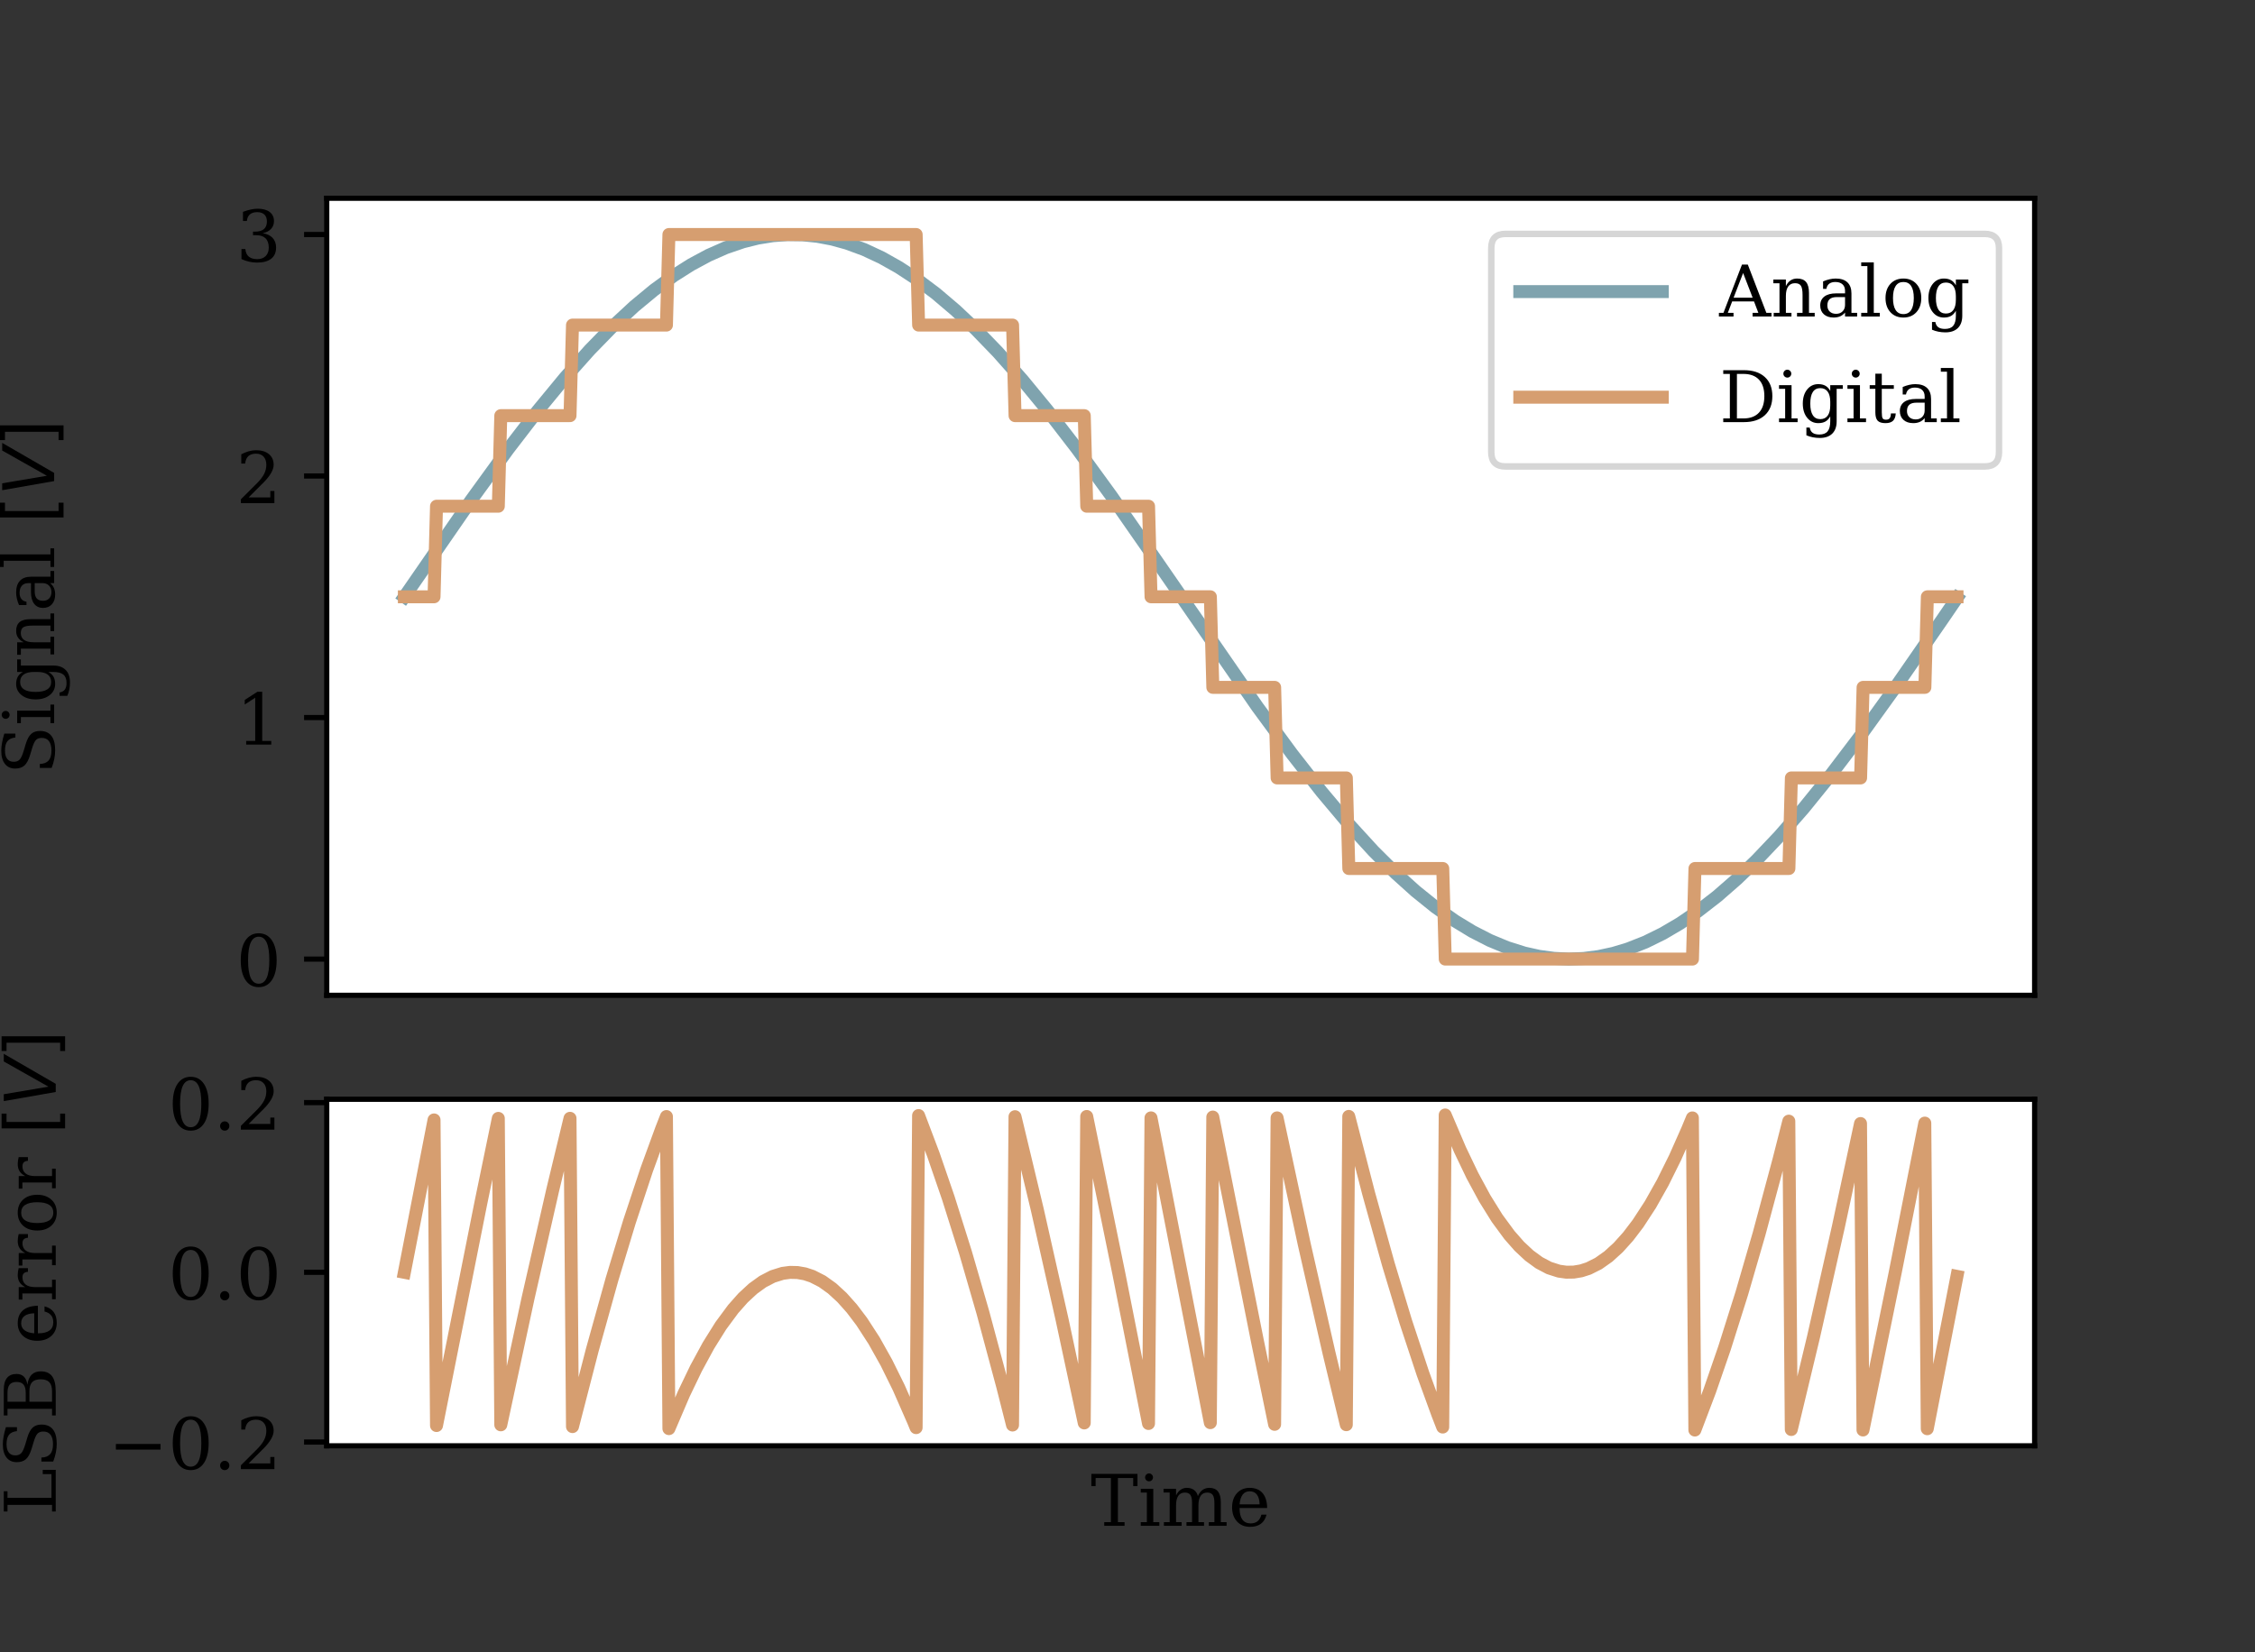 <?xml version="1.0" encoding="UTF-8" standalone="no"?>
<svg
   xmlns:dc="http://purl.org/dc/elements/1.1/"
   xmlns:cc="http://creativecommons.org/ns#"
   xmlns:rdf="http://www.w3.org/1999/02/22-rdf-syntax-ns#"
   xmlns:svg="http://www.w3.org/2000/svg"
   xmlns="http://www.w3.org/2000/svg"
   xmlns:xlink="http://www.w3.org/1999/xlink"
   xmlns:sodipodi="http://sodipodi.sourceforge.net/DTD/sodipodi-0.dtd"
   xmlns:inkscape="http://www.inkscape.org/namespaces/inkscape"
   inkscape:version="1.0 (4035a4fb49, 2020-05-01)"
   sodipodi:docname="plot_lsberr.svg"
   id="svg326"
   width="348.071pt"
   viewBox="0 0 348.071 255.118"
   version="1.1"
   height="255.118pt">
  <rect x="0" y="0" width="348.071" height="255.118" fill="#333333" stroke="none"/>
  <sodipodi:namedview
     inkscape:current-layer="svg326"
     inkscape:window-maximized="1"
     inkscape:window-y="-8"
     inkscape:window-x="-8"
     inkscape:cy="170.07874"
     inkscape:cx="237.32314"
     inkscape:zoom="2.3128994"
     fit-margin-bottom="0"
     fit-margin-right="0"
     fit-margin-left="0"
     fit-margin-top="0"
     showgrid="false"
     id="namedview328"
     inkscape:window-height="1377"
     inkscape:window-width="2560"
     inkscape:pageshadow="2"
     inkscape:pageopacity="0"
     guidetolerance="10"
     gridtolerance="10"
     objecttolerance="10"
     borderopacity="1"
     bordercolor="#666666"
     pagecolor="#ffffff" />
  <defs
     id="defs6">
    <style
       id="style4"
       type="text/css">*{stroke-linecap:butt;stroke-linejoin:round;}</style>
  </defs>
  <g
     transform="translate(7.914)"
     id="figure_1">
    <g
       id="patch_1">
      <path
         id="path8"
         style="fill:none"
         d="M 0,255.118 H 340.157 V 0 H 0 Z" />
    </g>
    <g
       id="axes_1">
      <g
         id="patch_2">
        <path
           id="path11"
           style="fill:#ffffff"
           d="M 42.52,153.673 H 306.142 V 30.614 H 42.52 Z" />
      </g>
      <g
         id="matplotlib.axis_1">
        <g
           id="xtick_1" />
        <g
           id="xtick_2" />
        <g
           id="xtick_3" />
        <g
           id="xtick_4" />
        <g
           id="xtick_5" />
        <g
           id="xtick_6" />
        <g
           id="xtick_7" />
      </g>
      <g
         id="matplotlib.axis_2">
        <g
           id="ytick_1">
          <g
             id="line2d_1">
            <defs
               id="defs23">
              <path
                 style="stroke:#000000;stroke-width:0.8"
                 id="maf03afebc1"
                 d="M 0,0 H -3.5" />
            </defs>
            <g
               id="g27">
              <use
                 height="100%"
                 width="100%"
                 id="use25"
                 y="148.08"
                 xlink:href="#maf03afebc1"
                 x="42.52"
                 style="stroke:#000000;stroke-width:0.8" />
            </g>
          </g>
          <g
             id="text_1">
            <!-- 0 -->
            <g
               id="g35"
               transform="matrix(0.11,0,0,-0.11,28.521,152.259)">
              <defs
                 id="defs31">
                <path
                   id="DejaVuSerif-48"
                   d="m 31.781,3.422 q 7.484,0 11.188,8.203 3.719,8.203 3.719,24.75 0,16.609 -3.719,24.812 -3.703,8.203 -11.188,8.203 -7.469,0 -11.188,-8.203 -3.703,-8.203 -3.703,-24.812 0,-16.547 3.703,-24.75 3.719,-8.203 11.188,-8.203 z m 0,-4.844 Q 19.922,-1.422 13.25,8.531 6.594,18.5 6.594,36.375 q 0,17.922 6.656,27.875 6.672,9.969 18.531,9.969 11.922,0 18.562,-9.969 6.641,-9.953 6.641,-27.875 0,-17.875 -6.641,-27.844 -6.641,-9.953 -18.562,-9.953 z" />
              </defs>
              <use
                 height="100%"
                 width="100%"
                 y="0"
                 x="0"
                 id="use33"
                 xlink:href="#DejaVuSerif-48" />
            </g>
          </g>
        </g>
        <g
           id="ytick_2">
          <g
             id="line2d_2">
            <g
               id="g41">
              <use
                 height="100%"
                 width="100%"
                 id="use39"
                 y="110.789"
                 xlink:href="#maf03afebc1"
                 x="42.52"
                 style="stroke:#000000;stroke-width:0.8" />
            </g>
          </g>
          <g
             id="text_2">
            <!-- 1 -->
            <g
               id="g49"
               transform="matrix(0.11,0,0,-0.11,28.521,114.968)">
              <defs
                 id="defs45">
                <path
                   id="DejaVuSerif-49"
                   d="M 14.203,0 V 5.172 H 26.906 v 60.656 l -14.703,-9.531 v 6.406 L 29.984,74.219 H 36.719 V 5.172 H 49.422 V 0 Z" />
              </defs>
              <use
                 height="100%"
                 width="100%"
                 y="0"
                 x="0"
                 id="use47"
                 xlink:href="#DejaVuSerif-49" />
            </g>
          </g>
        </g>
        <g
           id="ytick_3">
          <g
             id="line2d_3">
            <g
               id="g55">
              <use
                 height="100%"
                 width="100%"
                 id="use53"
                 y="73.498"
                 xlink:href="#maf03afebc1"
                 x="42.52"
                 style="stroke:#000000;stroke-width:0.8" />
            </g>
          </g>
          <g
             id="text_3">
            <!-- 2 -->
            <g
               id="g63"
               transform="matrix(0.11,0,0,-0.11,28.521,77.678)">
              <defs
                 id="defs59">
                <path
                   id="DejaVuSerif-50"
                   d="M 12.797,55.516 H 7.328 V 68.5 q 5.219,2.797 10.516,4.25 5.297,1.469 10.375,1.469 11.375,0 17.969,-5.516 6.594,-5.516 6.594,-14.984 0,-10.703 -14.938,-25.594 Q 36.672,27 36.078,26.422 L 17.672,8.016 H 48.094 V 17 H 53.812 V 0 H 6.781 v 5.328 l 22.125,22.062 q 7.328,7.328 10.453,13.453 3.125,6.125 3.125,12.875 0,7.359 -3.844,11.516 -3.828,4.156 -10.562,4.156 -6.984,0 -10.797,-3.469 -3.797,-3.469 -4.484,-10.406 z" />
              </defs>
              <use
                 height="100%"
                 width="100%"
                 y="0"
                 x="0"
                 id="use61"
                 xlink:href="#DejaVuSerif-50" />
            </g>
          </g>
        </g>
        <g
           id="ytick_4">
          <g
             id="line2d_4">
            <g
               id="g69">
              <use
                 height="100%"
                 width="100%"
                 id="use67"
                 y="36.208"
                 xlink:href="#maf03afebc1"
                 x="42.52"
                 style="stroke:#000000;stroke-width:0.8" />
            </g>
          </g>
          <g
             id="text_4">
            <!-- 3 -->
            <g
               id="g77"
               transform="matrix(0.11,0,0,-0.11,28.521,40.387)">
              <defs
                 id="defs73">
                <path
                   id="DejaVuSerif-51"
                   d="m 9.719,69.828 q 5.719,2.141 10.953,3.266 5.25,1.125 9.844,1.125 10.703,0 16.703,-4.625 6,-4.609 6,-12.812 0,-6.578 -4.156,-11 -4.141,-4.422 -11.75,-5.984 8.984,-1.266 13.938,-6.516 4.953,-5.25 4.953,-13.609 0,-10.203 -6.859,-15.656 -6.859,-5.438 -19.75,-5.438 -5.719,0 -11.172,1.234 Q 12.984,1.031 7.625,3.516 v 14.156 h 5.469 q 0.484,-7.031 4.734,-10.641 4.25,-3.609 11.953,-3.609 7.469,0 11.797,4.312 4.328,4.328 4.328,11.844 0,8.594 -4.453,13.016 -4.438,4.422 -13.031,4.422 H 23.781 V 42 h 2.438 q 8.547,0 12.812,3.531 4.281,3.547 4.281,10.672 0,6.391 -3.516,9.781 -3.516,3.406 -10.109,3.406 -6.594,0 -10.234,-3.125 -3.625,-3.125 -4.266,-9.281 H 9.719 Z" />
              </defs>
              <use
                 height="100%"
                 width="100%"
                 y="0"
                 x="0"
                 id="use75"
                 xlink:href="#DejaVuSerif-51" />
            </g>
          </g>
        </g>
        <g
           id="text_5">
          <!-- Signal $[V]$ -->
          <g
             id="g113"
             transform="matrix(0,-0.11,-0.11,0,0.446,119.589)">
            <defs
               id="defs91">
              <path
                 id="DejaVuSerif-83"
                 d="M 9.281,3.516 V 20.125 l 5.609,-0.062 q 0.25,-8.297 4.812,-12.281 4.562,-3.969 13.891,-3.969 8.688,0 13.25,3.438 4.578,3.438 4.578,10.031 0,5.281 -2.766,8.109 -2.75,2.828 -11.641,5.516 l -9.625,2.891 Q 16.938,36.969 12.672,41.703 8.406,46.438 8.406,54.688 q 0,9.281 6.578,14.406 6.594,5.125 18.516,5.125 5.078,0 11.125,-1.109 6.062,-1.094 12.891,-3.188 V 54.391 H 52 q -0.828,7.719 -5.156,11.156 Q 42.531,69 33.688,69 q -7.703,0 -11.734,-3.156 -4.031,-3.141 -4.031,-9.156 0,-5.219 3.016,-8.203 3.031,-2.969 12.859,-5.906 l 9.031,-2.688 q 9.906,-2.969 14.125,-7.594 4.234,-4.609 4.234,-12.375 0,-10.594 -6.797,-15.969 -6.781,-5.375 -20.203,-5.375 -6.016,0 -12.25,1.234 -6.219,1.219 -12.656,3.703 z" />
              <path
                 id="DejaVuSerif-105"
                 d="m 9.719,68.016 q 0,2.25 1.625,3.906 1.641,1.656 3.938,1.656 2.25,0 3.875,-1.656 1.641,-1.656 1.641,-3.906 0,-2.297 -1.609,-3.906 Q 17.578,62.5 15.281,62.5 q -2.297,0 -3.938,1.609 -1.625,1.609 -1.625,3.906 z M 21.188,5.172 h 8.5 V 0 H 3.609 v 5.172 h 8.594 V 46.688 h -8.594 v 5.219 H 21.188 Z" />
              <path
                 id="DejaVuSerif-103"
                 d="M 52.484,46.688 V 1.125 q 0,-11.188 -6.156,-17.266 Q 40.188,-22.219 28.812,-22.219 q -5.125,0 -9.812,0.938 -4.688,0.922 -8.984,2.781 v 10.875 h 4.688 q 0.875,-5.078 4.141,-7.422 3.281,-2.344 9.375,-2.344 7.922,0 11.594,4.469 Q 43.5,-8.453 43.5,1.125 v 6.984 q -2.625,-4.891 -6.703,-7.219 -4.078,-2.312 -10.094,-2.312 -9.562,0 -15.641,7.594 -6.078,7.594 -6.078,19.812 0,12.203 6.047,19.766 6.062,7.578 15.672,7.578 6.016,0 10.094,-2.328 Q 40.875,48.688 43.5,43.797 V 51.906 H 61.078 V 46.688 Z M 43.5,28.516 q 0,9.328 -3.594,14.25 -3.578,4.938 -10.406,4.938 -6.938,0 -10.484,-5.469 -3.531,-5.469 -3.531,-16.25 0,-10.75 3.531,-16.266 Q 22.562,4.203 29.5,4.203 q 6.828,0 10.406,4.906 Q 43.5,14.016 43.5,23.391 Z" />
              <path
                 id="DejaVuSerif-110"
                 d="m 4.109,0 v 5.172 h 8.094 V 46.688 h -8.594 v 5.219 H 21.188 v -9.234 q 2.5,5.281 6.469,7.969 3.984,2.688 9.266,2.688 8.594,0 12.641,-4.938 4.047,-4.938 4.047,-15.375 V 5.172 H 61.625 V 0 H 36.812 v 5.172 h 7.766 v 25 q 0,9.531 -2.344,13.062 -2.344,3.547 -8.25,3.547 -6.25,0 -9.531,-4.578 Q 21.188,37.641 21.188,28.906 V 5.172 H 29 V 0 Z" />
              <path
                 id="DejaVuSerif-97"
                 d="M 39.797,16.312 V 27.297 H 28.219 q -6.688,0 -9.969,-2.891 -3.266,-2.875 -3.266,-8.828 0,-5.422 3.312,-8.594 3.328,-3.172 9,-3.172 5.609,0 9.047,3.469 3.453,3.469 3.453,9.031 z m 8.984,16.109 v -27.25 h 8 V 0 H 39.797 V 5.609 Q 36.812,2 32.906,0.281 29,-1.422 23.781,-1.422 q -8.641,0 -13.719,4.594 -5.078,4.594 -5.078,12.406 0,8.062 5.812,12.5 5.812,4.438 16.406,4.438 h 12.594 v 3.562 q 0,5.922 -3.594,9.156 -3.578,3.25 -10.078,3.25 -5.375,0 -8.547,-2.438 Q 14.406,43.609 13.625,38.812 H 8.984 v 10.5 q 4.688,2 9.109,3 4.422,1.016 8.609,1.016 10.797,0 16.438,-5.359 Q 48.781,42.625 48.781,32.422 Z" />
              <path
                 id="DejaVuSerif-108"
                 d="M 20.516,5.172 H 29 V 0 H 2.875 v 5.172 h 8.656 v 65.625 H 2.875 v 5.188 h 17.641 z" />
              <path
                 d=""
                 id="DejaVuSerif-32" />
              <path
                 id="DejaVuSans-91"
                 d="M 8.594,75.984 H 29.297 V 69 H 17.578 V -6.203 h 11.719 V -13.188 H 8.594 Z" />
              <path
                 id="DejaVuSans-Oblique-86"
                 d="M 20.609,0 7.812,72.906 h 9.672 L 28.078,10.203 63.484,72.906 H 74.219 L 32.078,0 Z" />
              <path
                 id="DejaVuSans-93"
                 d="M 30.422,75.984 V -13.188 H 9.719 v 6.984 H 21.391 V 69 H 9.719 v 6.984 z" />
            </defs>
            <use
               height="100%"
               width="100%"
               y="0"
               x="0"
               id="use93"
               xlink:href="#DejaVuSerif-83"
               transform="translate(0,0.016)" />
            <use
               height="100%"
               width="100%"
               y="0"
               x="0"
               id="use95"
               xlink:href="#DejaVuSerif-105"
               transform="translate(68.506,0.016)" />
            <use
               height="100%"
               width="100%"
               y="0"
               x="0"
               id="use97"
               xlink:href="#DejaVuSerif-103"
               transform="translate(100.488,0.016)" />
            <use
               height="100%"
               width="100%"
               y="0"
               x="0"
               id="use99"
               xlink:href="#DejaVuSerif-110"
               transform="translate(164.502,0.016)" />
            <use
               height="100%"
               width="100%"
               y="0"
               x="0"
               id="use101"
               xlink:href="#DejaVuSerif-97"
               transform="translate(228.906,0.016)" />
            <use
               height="100%"
               width="100%"
               y="0"
               x="0"
               id="use103"
               xlink:href="#DejaVuSerif-108"
               transform="translate(288.525,0.016)" />
            <use
               height="100%"
               width="100%"
               y="0"
               x="0"
               id="use105"
               xlink:href="#DejaVuSerif-32"
               transform="translate(320.508,0.016)" />
            <use
               height="100%"
               width="100%"
               y="0"
               x="0"
               id="use107"
               xlink:href="#DejaVuSans-91"
               transform="translate(352.295,0.016)" />
            <use
               height="100%"
               width="100%"
               y="0"
               x="0"
               id="use109"
               xlink:href="#DejaVuSans-Oblique-86"
               transform="translate(391.309,0.016)" />
            <use
               height="100%"
               width="100%"
               y="0"
               x="0"
               id="use111"
               xlink:href="#DejaVuSans-93"
               transform="translate(459.717,0.016)" />
          </g>
        </g>
      </g>
      <g
         id="line2d_5">
        <path
           id="path117"
           style="fill:none;stroke:#7fa3ae;stroke-width:2;stroke-linecap:square"
           d="m 54.503,92.144 10.304,-14.92 5.724,-7.889 4.579,-5.95 4.198,-5.093 3.816,-4.276 3.435,-3.524 3.435,-3.187 3.053,-2.529 3.053,-2.226 2.671,-1.688 2.671,-1.437 2.671,-1.179 2.671,-0.915 2.29,-0.57 2.29,-0.371 2.29,-0.17 2.29,0.031 2.29,0.232 2.29,0.432 2.29,0.631 2.671,0.984 2.671,1.247 2.671,1.504 2.671,1.753 3.053,2.297 3.053,2.596 3.053,2.879 3.435,3.554 3.816,4.307 3.816,4.641 4.579,5.945 5.343,7.346 6.869,9.871 15.646,22.652 5.343,7.271 4.579,5.86 4.198,4.993 3.816,4.172 3.435,3.421 3.053,2.751 3.053,2.461 3.053,2.154 2.671,1.623 2.671,1.369 2.671,1.11 2.671,0.844 2.29,0.509 2.29,0.31 2.29,0.109 2.29,-0.093 2.29,-0.294 2.29,-0.494 2.29,-0.692 2.671,-1.054 2.671,-1.315 2.671,-1.57 2.671,-1.817 3.053,-2.367 3.053,-2.663 3.053,-2.942 3.435,-3.619 3.816,-4.371 4.198,-5.184 4.579,-6.031 5.343,-7.42 7.251,-10.479 2.29,-3.354 v 0"
           clip-path="url(#p6de2b94826)" />
      </g>
      <g
         id="line2d_6">
        <path
           id="path120"
           style="fill:none;stroke:#d69e70;stroke-width:2;stroke-linecap:square"
           d="m 54.503,92.144 h 4.579 l 0.382,-13.984 h 9.54 L 69.386,64.176 H 80.071 L 80.453,50.192 h 14.502 l 0.382,-13.984 h 38.162 l 0.382,13.984 h 14.502 l 0.382,13.984 h 10.685 l 0.382,13.984 h 9.54 l 0.382,13.984 h 9.159 l 0.382,13.984 h 9.54 l 0.382,13.984 h 10.685 l 0.382,13.984 h 14.502 l 0.382,13.984 h 38.162 l 0.382,-13.984 h 14.502 l 0.382,-13.984 h 10.685 l 0.382,-13.984 h 9.54 l 0.382,-13.984 h 4.579 v 0"
           clip-path="url(#p6de2b94826)" />
      </g>
      <g
         id="patch_3">
        <path
           id="path123"
           style="fill:none;stroke:#000000;stroke-width:0.8;stroke-linecap:square;stroke-linejoin:miter"
           d="M 42.52,153.673 V 30.614" />
      </g>
      <g
         id="patch_4">
        <path
           id="path126"
           style="fill:none;stroke:#000000;stroke-width:0.8;stroke-linecap:square;stroke-linejoin:miter"
           d="M 306.142,153.673 V 30.614" />
      </g>
      <g
         id="patch_5">
        <path
           id="path129"
           style="fill:none;stroke:#000000;stroke-width:0.8;stroke-linecap:square;stroke-linejoin:miter"
           d="M 42.52,153.673 H 306.142" />
      </g>
      <g
         id="patch_6">
        <path
           id="path132"
           style="fill:none;stroke:#000000;stroke-width:0.8;stroke-linecap:square;stroke-linejoin:miter"
           d="M 42.52,30.614 H 306.142" />
      </g>
      <g
         id="legend_1">
        <g
           id="patch_7">
          <path
             id="path135"
             style="opacity:0.8;fill:#ffffff;stroke:#cccccc;stroke-linejoin:miter"
             d="m 224.472,72.019 h 73.97 q 2.2,0 2.2,-2.2 V 38.314 q 0,-2.2 -2.2,-2.2 h -73.97 q -2.2,0 -2.2,2.2 v 31.505 q 0,2.2 2.2,2.2 z" />
        </g>
        <g
           id="line2d_7">
          <path
             id="path138"
             style="fill:none;stroke:#7fa3ae;stroke-width:2;stroke-linecap:square"
             d="m 226.672,45.022 h 22" />
        </g>
        <g
           id="line2d_8" />
        <g
           id="text_6">
          <!-- Analog -->
          <g
             id="g158"
             transform="matrix(0.11,0,0,-0.11,257.472,48.872)">
            <defs
               id="defs144">
              <path
                 id="DejaVuSerif-65"
                 d="M 20.016,26.422 H 46.781 l -13.375,34.656 z M -0.594,0 V 5.172 H 5.812 L 31.781,72.906 h 8.203 L 66.016,5.172 H 73.188 V 0 h -26.5 v 5.172 h 8.094 L 48.688,21.188 H 18.016 L 11.922,5.172 h 8 V 0 Z" />
              <path
                 id="DejaVuSerif-111"
                 d="m 30.078,3.422 q 7.234,0 10.906,5.703 3.688,5.719 3.688,16.859 0,11.125 -3.688,16.812 -3.672,5.688 -10.906,5.688 -7.219,0 -10.906,-5.688 -3.688,-5.688 -3.688,-16.812 0,-11.141 3.703,-16.859 3.719,-5.703 10.891,-5.703 z m 0,-4.844 q -11.328,0 -18.219,7.5 -6.875,7.5 -6.875,19.906 0,12.391 6.859,19.859 6.859,7.484 18.234,7.484 11.375,0 18.234,-7.484 6.859,-7.469 6.859,-19.859 0,-12.406 -6.859,-19.906 -6.859,-7.5 -18.234,-7.5 z" />
            </defs>
            <use
               height="100%"
               width="100%"
               y="0"
               x="0"
               id="use146"
               xlink:href="#DejaVuSerif-65" />
            <use
               height="100%"
               width="100%"
               y="0"
               id="use148"
               xlink:href="#DejaVuSerif-110"
               x="72.217" />
            <use
               height="100%"
               width="100%"
               y="0"
               id="use150"
               xlink:href="#DejaVuSerif-97"
               x="136.621" />
            <use
               height="100%"
               width="100%"
               y="0"
               id="use152"
               xlink:href="#DejaVuSerif-108"
               x="196.24" />
            <use
               height="100%"
               width="100%"
               y="0"
               id="use154"
               xlink:href="#DejaVuSerif-111"
               x="228.223" />
            <use
               height="100%"
               width="100%"
               y="0"
               id="use156"
               xlink:href="#DejaVuSerif-103"
               x="288.428" />
          </g>
        </g>
        <g
           id="line2d_9">
          <path
             id="path161"
             style="fill:none;stroke:#d69e70;stroke-width:2;stroke-linecap:square"
             d="m 226.672,61.325 h 22" />
        </g>
        <g
           id="line2d_10" />
        <g
           id="text_7">
          <!-- Digital -->
          <g
             id="g183"
             transform="matrix(0.11,0,0,-0.11,257.472,65.175)">
            <defs
               id="defs167">
              <path
                 id="DejaVuSerif-68"
                 d="m 24.703,5.172 h 9.094 q 14.203,0 21.797,8.109 7.594,8.109 7.594,23.25 0,15.125 -7.578,23.125 -7.562,8.016 -21.812,8.016 h -9.094 z M 5.516,0 v 5.172 h 9.281 v 62.5 h -9.281 v 5.234 h 29 q 18.859,0 29.375,-9.625 10.531,-9.625 10.531,-26.75 0,-17.188 -10.547,-26.859 Q 53.328,0 34.516,0 Z" />
              <path
                 id="DejaVuSerif-116"
                 d="M 10.797,46.688 H 2.875 v 5.219 h 7.922 v 16.109 h 9.031 V 51.906 H 36.719 V 46.688 H 19.828 V 13.719 q 0,-6.594 1.266,-8.453 1.266,-1.844 4.688,-1.844 3.516,0 5.125,2.062 1.609,2.078 1.719,6.719 h 6.781 Q 39.016,5.125 35.547,1.844 32.078,-1.422 25,-1.422 q -7.766,0 -10.984,3.438 -3.219,3.453 -3.219,11.703 z" />
            </defs>
            <use
               height="100%"
               width="100%"
               y="0"
               x="0"
               id="use169"
               xlink:href="#DejaVuSerif-68" />
            <use
               height="100%"
               width="100%"
               y="0"
               id="use171"
               xlink:href="#DejaVuSerif-105"
               x="80.176" />
            <use
               height="100%"
               width="100%"
               y="0"
               id="use173"
               xlink:href="#DejaVuSerif-103"
               x="112.158" />
            <use
               height="100%"
               width="100%"
               y="0"
               id="use175"
               xlink:href="#DejaVuSerif-105"
               x="176.172" />
            <use
               height="100%"
               width="100%"
               y="0"
               id="use177"
               xlink:href="#DejaVuSerif-116"
               x="208.154" />
            <use
               height="100%"
               width="100%"
               y="0"
               id="use179"
               xlink:href="#DejaVuSerif-97"
               x="248.34" />
            <use
               height="100%"
               width="100%"
               y="0"
               id="use181"
               xlink:href="#DejaVuSerif-108"
               x="307.959" />
          </g>
        </g>
      </g>
    </g>
    <g
       id="axes_2">
      <g
         id="patch_8">
        <path
           id="path188"
           style="fill:#ffffff"
           d="M 42.52,223.228 H 306.142 V 169.724 H 42.52 Z" />
      </g>
      <g
         id="matplotlib.axis_3">
        <g
           id="xtick_8" />
        <g
           id="xtick_9" />
        <g
           id="xtick_10" />
        <g
           id="xtick_11" />
        <g
           id="xtick_12" />
        <g
           id="xtick_13" />
        <g
           id="xtick_14" />
        <g
           id="text_8">
          <!-- Time -->
          <g
             id="g211"
             transform="matrix(0.11,0,0,-0.11,160.432,235.587)">
            <defs
               id="defs201">
              <path
                 id="DejaVuSerif-84"
                 d="m 19.094,0 v 5.172 h 9.328 V 67.094 h -21.438 v -11.375 h -6 v 17.188 H 65.719 v -17.188 h -6 v 11.375 H 38.281 V 5.172 h 9.328 V 0 Z" />
              <path
                 id="DejaVuSerif-109"
                 d="m 51.812,41.797 q 2.578,5.719 6.609,8.625 4.031,2.906 9.406,2.906 8.156,0 12.156,-5.062 4,-5.047 4,-15.25 V 5.172 H 92.094 V 0 H 67.188 V 5.172 H 75 v 26.812 q 0,7.953 -2.344,11.328 -2.344,3.375 -7.766,3.375 -6,0 -9.156,-4.547 Q 52.594,37.594 52.594,28.906 V 5.172 h 7.812 V 0 H 35.797 v 5.172 h 7.812 v 27.156 q 0,7.766 -2.344,11.062 Q 38.922,46.688 33.5,46.688 q -6.016,0 -9.172,-4.547 Q 21.188,37.594 21.188,28.906 V 5.172 H 29 V 0 H 4.109 v 5.172 h 8.094 V 46.781 h -8.594 v 5.125 H 21.188 v -9.234 q 2.5,5.188 6.344,7.922 3.859,2.734 8.75,2.734 6.047,0 10.094,-3.016 4.062,-3 5.438,-8.516 z" />
              <path
                 id="DejaVuSerif-101"
                 d="m 54.203,25 h -38.719 v -0.391 q 0,-10.5 3.953,-15.844 3.953,-5.344 11.672,-5.344 5.906,0 9.688,3.094 3.781,3.109 5.297,9.203 h 7.234 Q 51.172,7.172 45.375,2.875 39.594,-1.422 30.172,-1.422 q -11.375,0 -18.281,7.5 -6.906,7.5 -6.906,19.906 0,12.297 6.781,19.812 6.797,7.531 17.828,7.531 11.766,0 18.062,-7.266 6.297,-7.25 6.547,-21.062 z m -10.594,5.172 q -0.297,9.094 -3.844,13.703 -3.531,4.609 -10.172,4.609 -6.203,0 -9.766,-4.641 -3.562,-4.641 -4.344,-13.672 z" />
            </defs>
            <use
               height="100%"
               width="100%"
               y="0"
               x="0"
               id="use203"
               xlink:href="#DejaVuSerif-84" />
            <use
               height="100%"
               width="100%"
               y="0"
               id="use205"
               xlink:href="#DejaVuSerif-105"
               x="66.699" />
            <use
               height="100%"
               width="100%"
               y="0"
               id="use207"
               xlink:href="#DejaVuSerif-109"
               x="98.682" />
            <use
               height="100%"
               width="100%"
               y="0"
               id="use209"
               xlink:href="#DejaVuSerif-101"
               x="193.506" />
          </g>
        </g>
      </g>
      <g
         id="matplotlib.axis_4">
        <g
           id="ytick_5">
          <g
             id="line2d_11">
            <g
               id="g217">
              <use
                 height="100%"
                 width="100%"
                 id="use215"
                 y="222.649"
                 xlink:href="#maf03afebc1"
                 x="42.52"
                 style="stroke:#000000;stroke-width:0.8" />
            </g>
          </g>
          <g
             id="text_9">
            <!-- −0.2 -->
            <g
               id="g232"
               transform="matrix(0.11,0,0,-0.11,8.809,226.828)">
              <defs
                 id="defs222">
                <path
                   id="DejaVuSerif-8722"
                   d="M 10.594,35.297 H 73.188 v -7.906 H 10.594 Z" />
                <path
                   id="DejaVuSerif-46"
                   d="m 9.422,5.078 q 0,2.734 1.859,4.641 1.859,1.906 4.641,1.906 2.688,0 4.578,-1.906 1.906,-1.906 1.906,-4.641 0,-2.688 -1.906,-4.594 -1.891,-1.906 -4.578,-1.906 -2.781,0 -4.641,1.875 -1.859,1.891 -1.859,4.625 z" />
              </defs>
              <use
                 height="100%"
                 width="100%"
                 y="0"
                 x="0"
                 id="use224"
                 xlink:href="#DejaVuSerif-8722" />
              <use
                 height="100%"
                 width="100%"
                 y="0"
                 id="use226"
                 xlink:href="#DejaVuSerif-48"
                 x="83.789" />
              <use
                 height="100%"
                 width="100%"
                 y="0"
                 id="use228"
                 xlink:href="#DejaVuSerif-46"
                 x="147.412" />
              <use
                 height="100%"
                 width="100%"
                 y="0"
                 id="use230"
                 xlink:href="#DejaVuSerif-50"
                 x="179.199" />
            </g>
          </g>
        </g>
        <g
           id="ytick_6">
          <g
             id="line2d_12">
            <g
               id="g238">
              <use
                 height="100%"
                 width="100%"
                 id="use236"
                 y="196.443"
                 xlink:href="#maf03afebc1"
                 x="42.52"
                 style="stroke:#000000;stroke-width:0.8" />
            </g>
          </g>
          <g
             id="text_10">
            <!-- 0.0 -->
            <g
               id="g247"
               transform="matrix(0.11,0,0,-0.11,18.026,200.622)">
              <use
                 height="100%"
                 width="100%"
                 y="0"
                 x="0"
                 id="use241"
                 xlink:href="#DejaVuSerif-48" />
              <use
                 height="100%"
                 width="100%"
                 y="0"
                 id="use243"
                 xlink:href="#DejaVuSerif-46"
                 x="63.623" />
              <use
                 height="100%"
                 width="100%"
                 y="0"
                 id="use245"
                 xlink:href="#DejaVuSerif-48"
                 x="95.41" />
            </g>
          </g>
        </g>
        <g
           id="ytick_7">
          <g
             id="line2d_13">
            <g
               id="g253">
              <use
                 height="100%"
                 width="100%"
                 id="use251"
                 y="170.237"
                 xlink:href="#maf03afebc1"
                 x="42.52"
                 style="stroke:#000000;stroke-width:0.8" />
            </g>
          </g>
          <g
             id="text_11">
            <!-- 0.2 -->
            <g
               id="g262"
               transform="matrix(0.11,0,0,-0.11,18.026,174.416)">
              <use
                 height="100%"
                 width="100%"
                 y="0"
                 x="0"
                 id="use256"
                 xlink:href="#DejaVuSerif-48" />
              <use
                 height="100%"
                 width="100%"
                 y="0"
                 id="use258"
                 xlink:href="#DejaVuSerif-46"
                 x="63.623" />
              <use
                 height="100%"
                 width="100%"
                 y="0"
                 id="use260"
                 xlink:href="#DejaVuSerif-50"
                 x="95.41" />
            </g>
          </g>
        </g>
        <g
           id="text_12">
          <!-- LSB error $[V]$ -->
          <g
             id="g297"
             transform="matrix(0,-0.11,-0.11,0,0.689,233.986)">
            <defs
               id="defs269">
              <path
                 id="DejaVuSerif-76"
                 d="m 5.516,0 v 5.172 h 9.281 v 62.5 h -9.281 v 5.234 h 28.469 v -5.234 h -9.281 V 6 h 33.312 v 12.219 h 6 V 0 Z" />
              <path
                 id="DejaVuSerif-66"
                 d="M 24.703,5.172 H 39.312 q 8.781,0 12.828,3.812 4.062,3.812 4.062,12.109 0,8.25 -4.031,12.031 -4.031,3.797 -12.859,3.797 H 24.703 Z m 0,36.922 h 12.406 q 8.016,0 11.688,3.078 3.688,3.078 3.688,9.719 0,6.688 -3.688,9.734 -3.672,3.047 -11.688,3.047 H 24.703 Z M 5.516,0 v 5.172 h 9.281 v 62.5 H 5.516 V 72.906 H 41.5 q 11.047,0 16.625,-4.516 5.594,-4.516 5.594,-13.5 0,-6.5 -3.891,-10.359 -3.875,-3.859 -11.344,-4.734 9.281,-1.172 14.094,-5.938 4.812,-4.75 4.812,-12.766 0,-10.844 -6.844,-15.969 Q 53.719,0 39.203,0 Z" />
              <path
                 id="DejaVuSerif-114"
                 d="M 47.797,52 V 39.016 H 42.625 q -0.234,3.859 -2.141,5.766 -1.906,1.906 -5.578,1.906 -6.641,0 -10.188,-4.594 Q 21.188,37.5 21.188,28.906 V 5.172 H 31.594 V 0 H 4.109 v 5.172 h 8.094 V 46.781 h -8.594 v 5.125 H 21.188 v -9.234 q 2.641,5.422 6.781,8.031 4.156,2.625 10.125,2.625 2.188,0 4.609,-0.344 Q 45.125,52.641 47.797,52 Z" />
            </defs>
            <use
               height="100%"
               width="100%"
               y="0"
               x="0"
               id="use271"
               xlink:href="#DejaVuSerif-76"
               transform="translate(0,0.016)" />
            <use
               height="100%"
               width="100%"
               y="0"
               x="0"
               id="use273"
               xlink:href="#DejaVuSerif-83"
               transform="translate(66.406,0.016)" />
            <use
               height="100%"
               width="100%"
               y="0"
               x="0"
               id="use275"
               xlink:href="#DejaVuSerif-66"
               transform="translate(134.912,0.016)" />
            <use
               height="100%"
               width="100%"
               y="0"
               x="0"
               id="use277"
               xlink:href="#DejaVuSerif-32"
               transform="translate(208.398,0.016)" />
            <use
               height="100%"
               width="100%"
               y="0"
               x="0"
               id="use279"
               xlink:href="#DejaVuSerif-101"
               transform="translate(240.186,0.016)" />
            <use
               height="100%"
               width="100%"
               y="0"
               x="0"
               id="use281"
               xlink:href="#DejaVuSerif-114"
               transform="translate(299.365,0.016)" />
            <use
               height="100%"
               width="100%"
               y="0"
               x="0"
               id="use283"
               xlink:href="#DejaVuSerif-114"
               transform="translate(347.168,0.016)" />
            <use
               height="100%"
               width="100%"
               y="0"
               x="0"
               id="use285"
               xlink:href="#DejaVuSerif-111"
               transform="translate(394.971,0.016)" />
            <use
               height="100%"
               width="100%"
               y="0"
               x="0"
               id="use287"
               xlink:href="#DejaVuSerif-114"
               transform="translate(455.176,0.016)" />
            <use
               height="100%"
               width="100%"
               y="0"
               x="0"
               id="use289"
               xlink:href="#DejaVuSerif-32"
               transform="translate(502.979,0.016)" />
            <use
               height="100%"
               width="100%"
               y="0"
               x="0"
               id="use291"
               xlink:href="#DejaVuSans-91"
               transform="translate(534.766,0.016)" />
            <use
               height="100%"
               width="100%"
               y="0"
               x="0"
               id="use293"
               xlink:href="#DejaVuSans-Oblique-86"
               transform="translate(573.779,0.016)" />
            <use
               height="100%"
               width="100%"
               y="0"
               x="0"
               id="use295"
               xlink:href="#DejaVuSans-93"
               transform="translate(642.188,0.016)" />
          </g>
        </g>
      </g>
      <g
         id="line2d_14">
        <path
           id="path301"
           style="fill:none;stroke:#d69e70;stroke-width:2;stroke-linecap:square"
           d="m 54.503,196.443 4.579,-23.529 0.382,47.186 6.869,-34.479 2.671,-12.945 0.382,47.315 4.198,-19.505 3.816,-16.749 2.671,-11.074 0.382,47.602 3.053,-11.818 3.053,-10.952 2.671,-8.817 2.671,-8.057 2.29,-6.271 0.763,-1.956 0.382,48.184 2.29,-5.348 1.908,-3.969 1.908,-3.515 1.908,-3.052 1.908,-2.581 1.526,-1.722 1.526,-1.414 1.526,-1.103 1.526,-0.791 1.526,-0.478 1.145,-0.152 1.145,0.025 1.145,0.202 1.145,0.378 1.526,0.779 1.526,1.091 1.526,1.401 1.526,1.709 1.526,2.015 1.908,2.943 1.908,3.408 1.908,3.865 2.29,5.226 0.382,0.932 0.382,-48.187 2.29,6.054 2.29,6.65 2.671,8.479 2.671,9.216 3.053,11.377 1.526,6.005 0.382,-47.604 3.435,14.324 3.816,16.935 3.435,16.024 0.382,-47.316 4.961,24.264 4.579,23.14 0.382,-47.187 9.159,47.058 0.382,-47.186 6.869,34.491 2.671,12.952 0.382,-47.314 4.198,19.519 3.816,16.765 2.671,11.087 0.382,-47.6 3.053,11.835 3.053,10.97 2.671,8.834 2.671,8.075 2.29,6.287 0.763,1.961 0.382,-48.181 2.29,5.365 1.908,3.983 1.908,3.529 1.908,3.067 1.908,2.596 1.526,1.734 1.526,1.426 1.526,1.116 1.526,0.804 1.526,0.49 1.145,0.161 1.145,-0.015 1.145,-0.192 1.145,-0.369 1.526,-0.766 1.526,-1.078 1.526,-1.389 1.526,-1.697 1.526,-2.003 1.908,-2.928 1.908,-3.393 1.908,-3.85 1.908,-4.297 0.763,-1.842 0.382,48.19 2.29,-6.038 2.29,-6.634 2.671,-8.462 2.671,-9.2 3.053,-11.359 1.526,-5.997 0.382,47.606 3.435,-14.307 3.816,-16.919 3.435,-16.013 0.382,47.317 4.961,-24.251 4.579,-23.133 0.382,47.187 4.579,-23.524 v 0"
           clip-path="url(#p9535afb4ff)" />
      </g>
      <g
         id="patch_9">
        <path
           id="path304"
           style="fill:none;stroke:#000000;stroke-width:0.8;stroke-linecap:square;stroke-linejoin:miter"
           d="M 42.52,223.228 V 169.724" />
      </g>
      <g
         id="patch_10">
        <path
           id="path307"
           style="fill:none;stroke:#000000;stroke-width:0.8;stroke-linecap:square;stroke-linejoin:miter"
           d="M 306.142,223.228 V 169.724" />
      </g>
      <g
         id="patch_11">
        <path
           id="path310"
           style="fill:none;stroke:#000000;stroke-width:0.8;stroke-linecap:square;stroke-linejoin:miter"
           d="M 42.52,223.228 H 306.142" />
      </g>
      <g
         id="patch_12">
        <path
           id="path313"
           style="fill:none;stroke:#000000;stroke-width:0.8;stroke-linecap:square;stroke-linejoin:miter"
           d="M 42.52,169.724 H 306.142" />
      </g>
    </g>
  </g>
  <defs
     id="defs324">
    <clipPath
       id="p6de2b94826">
      <rect
         id="rect318"
         y="30.614"
         x="42.52"
         width="263.622"
         height="123.059" />
    </clipPath>
    <clipPath
       id="p9535afb4ff">
      <rect
         id="rect321"
         y="169.724"
         x="42.52"
         width="263.622"
         height="53.504" />
    </clipPath>
  </defs>
</svg>
